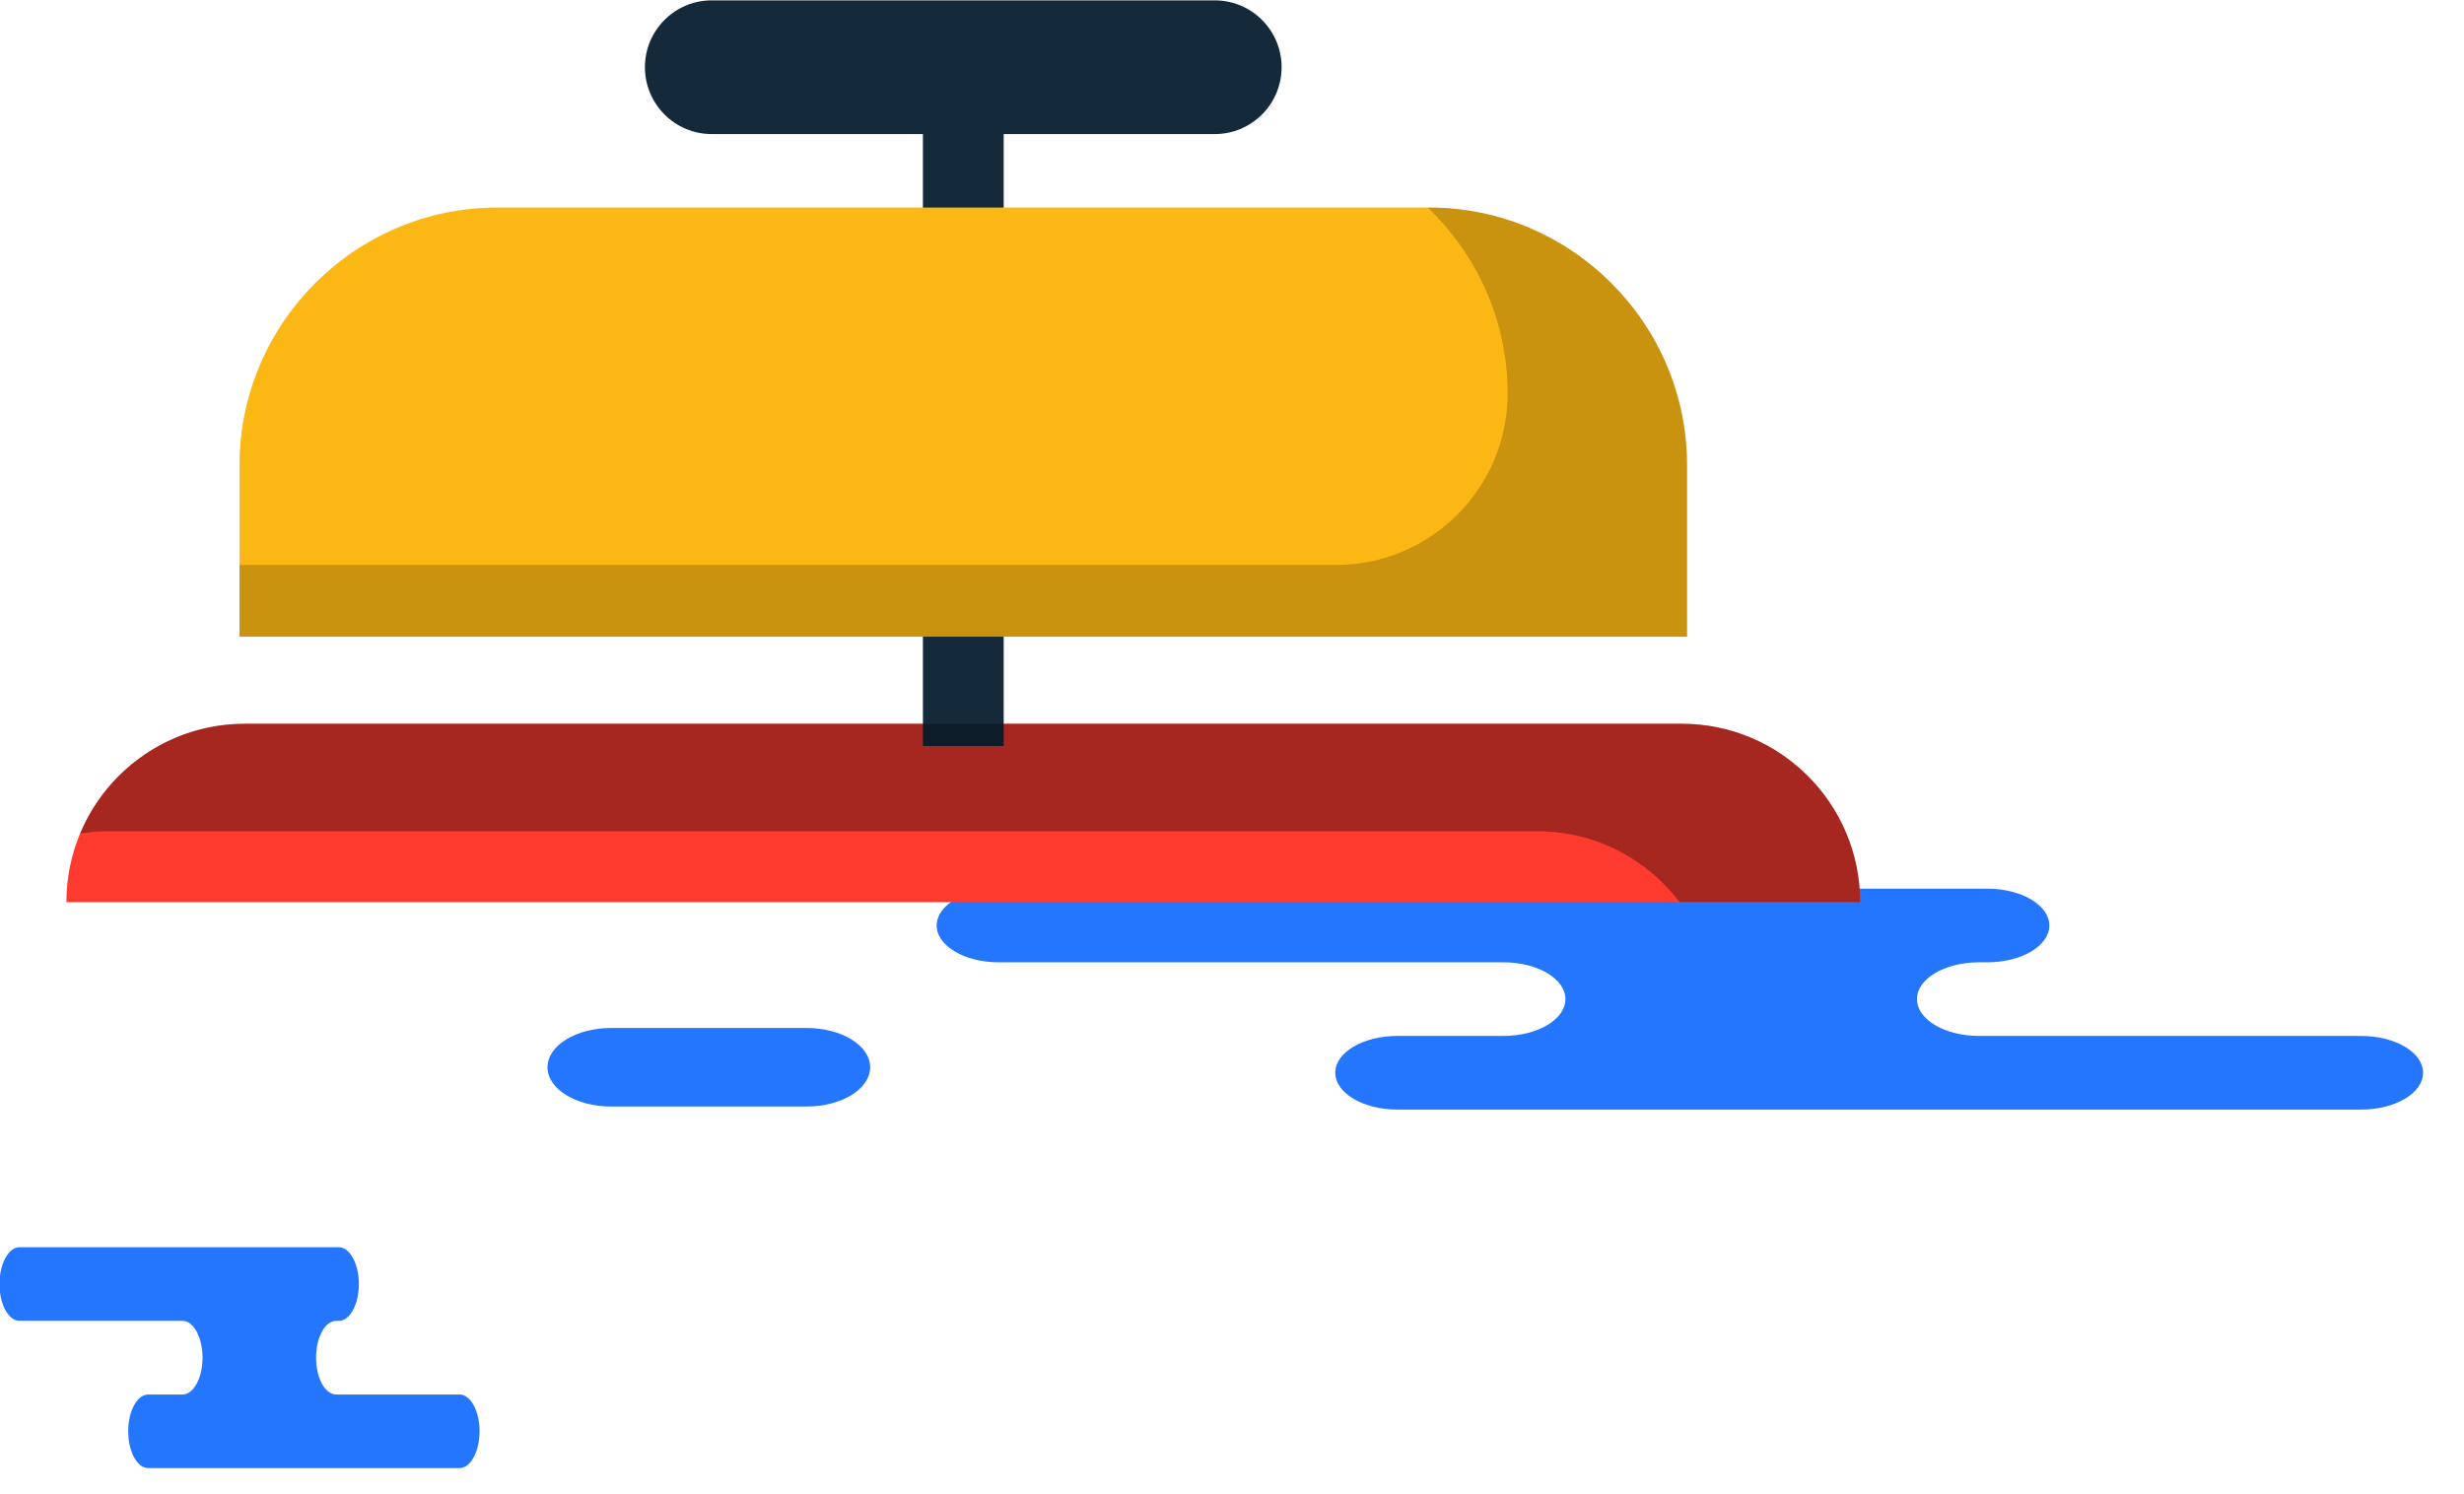 <svg xmlns="http://www.w3.org/2000/svg" xmlns:xlink="http://www.w3.org/1999/xlink" preserveAspectRatio="xMidYMid" width="61" height="37" viewBox="0 0 61 37">
  <defs>
    <style>

      .cls-3 {
        fill: #2476ff;
      }

      .cls-6 {
        fill: #ff3a2f;
      }

      .cls-7 {
        fill: #142a3b;
      }

      .cls-9 {
        fill: #fbb713;
      }

      .cls-10 {
        fill: #020403;
        opacity: 0.35;
      }

      .cls-11 {
        fill: #020403;
        opacity: 0.2;
      }
    </style>
  </defs>
  <g id="group-32svg">
    <path d="M6.967,30.881 C6.967,30.881 8.388,30.881 8.388,30.881 C8.661,30.881 8.884,31.289 8.884,31.792 C8.884,32.296 8.661,32.703 8.388,32.703 C8.388,32.703 8.321,32.703 8.321,32.703 C8.047,32.703 7.825,33.111 7.825,33.615 C7.825,34.118 8.047,34.527 8.321,34.527 C8.321,34.527 11.376,34.527 11.376,34.527 C11.650,34.527 11.872,34.934 11.872,35.438 C11.872,35.941 11.650,36.349 11.376,36.349 C11.376,36.349 7.705,36.349 7.705,36.349 C7.705,36.349 3.670,36.349 3.670,36.349 C3.396,36.349 3.174,35.941 3.174,35.438 C3.174,34.934 3.396,34.527 3.670,34.527 C3.670,34.527 4.518,34.527 4.518,34.527 C4.792,34.527 5.014,34.118 5.014,33.615 C5.014,33.111 4.792,32.703 4.518,32.703 C4.518,32.703 0.483,32.703 0.483,32.703 C0.209,32.703 -0.013,32.296 -0.013,31.792 C-0.013,31.289 0.209,30.881 0.483,30.881 C0.483,30.881 1.436,30.881 1.436,30.881 C1.436,30.881 6.967,30.881 6.967,30.881 Z" id="path-1" class="cls-3" fill-rule="evenodd"/>
    <path d="M44.799,22.003 C44.799,22.003 49.198,22.003 49.198,22.003 C50.047,22.003 50.734,22.411 50.734,22.915 C50.734,23.418 50.047,23.826 49.198,23.826 C49.198,23.826 48.993,23.826 48.993,23.826 C48.144,23.826 47.457,24.234 47.457,24.737 C47.457,25.241 48.144,25.649 48.993,25.649 C48.993,25.649 58.451,25.649 58.451,25.649 C59.300,25.649 59.987,26.057 59.987,26.560 C59.987,27.064 59.300,27.472 58.451,27.472 C58.451,27.472 47.085,27.472 47.085,27.472 C47.085,27.472 34.593,27.472 34.593,27.472 C33.744,27.472 33.057,27.064 33.057,26.560 C33.057,26.057 33.744,25.649 34.593,25.649 C34.593,25.649 37.218,25.649 37.218,25.649 C38.066,25.649 38.754,25.241 38.754,24.737 C38.754,24.234 38.066,23.826 37.218,23.826 C37.218,23.826 24.726,23.826 24.726,23.826 C23.877,23.826 23.189,23.418 23.189,22.915 C23.189,22.411 23.877,22.003 24.726,22.003 C24.726,22.003 27.678,22.003 27.678,22.003 C27.678,22.003 44.799,22.003 44.799,22.003 Z" id="path-2" class="cls-3" fill-rule="evenodd"/>
    <path d="M19.965,27.397 C20.836,27.397 21.542,26.962 21.542,26.425 C21.542,25.887 20.836,25.452 19.965,25.452 C19.965,25.452 15.131,25.452 15.131,25.452 C14.260,25.452 13.554,25.887 13.554,26.425 C13.554,26.962 14.260,27.397 15.131,27.397 C15.131,27.397 19.965,27.397 19.965,27.397 Z" id="path-3" class="cls-3" fill-rule="evenodd"/>
    <path d="M41.635,17.920 C41.635,17.920 6.060,17.920 6.060,17.920 C3.622,17.920 1.644,19.897 1.644,22.335 C1.644,22.335 46.050,22.335 46.050,22.335 C46.050,19.897 44.072,17.920 41.635,17.920 Z" id="path-4" class="cls-6" fill-rule="evenodd"/>
    <path d="M24.848,18.472 C24.848,18.472 22.848,18.472 22.848,18.472 C22.848,18.472 22.848,2.492 22.848,2.492 C22.848,2.492 24.848,2.492 24.848,2.492 C24.848,2.492 24.848,18.472 24.848,18.472 Z" id="path-5" class="cls-7" fill-rule="evenodd"/>
    <path d="M30.073,3.320 C30.073,3.320 17.621,3.320 17.621,3.320 C16.707,3.320 15.966,2.578 15.966,1.664 C15.966,1.664 15.966,1.664 15.966,1.664 C15.966,0.750 16.707,0.009 17.621,0.009 C17.621,0.009 30.073,0.009 30.073,0.009 C30.987,0.009 31.728,0.750 31.728,1.664 C31.728,1.664 31.728,1.664 31.728,1.664 C31.728,2.578 30.987,3.320 30.073,3.320 Z" id="path-6" class="cls-7" fill-rule="evenodd"/>
    <path d="M41.765,15.764 C41.765,15.764 41.765,11.514 41.765,11.514 C41.765,8.008 38.896,5.139 35.390,5.139 C35.390,5.139 12.305,5.139 12.305,5.139 C8.799,5.139 5.930,8.008 5.930,11.514 C5.930,11.514 5.930,15.764 5.930,15.764 C5.930,15.764 41.765,15.764 41.765,15.764 Z" id="path-7" class="cls-9" fill-rule="evenodd"/>
    <path d="M2.508,20.584 C2.508,20.584 38.082,20.584 38.082,20.584 C39.515,20.584 40.775,21.278 41.582,22.335 C41.582,22.335 46.050,22.335 46.050,22.335 C46.050,19.897 44.072,17.920 41.635,17.920 C41.635,17.920 6.060,17.920 6.060,17.920 C4.224,17.920 2.651,19.042 1.985,20.637 C2.159,20.616 2.329,20.584 2.508,20.584 Z" id="path-8" class="cls-10" fill-rule="evenodd"/>
    <path d="M35.390,5.139 C35.390,5.139 35.346,5.139 35.346,5.139 C36.560,6.302 37.324,7.934 37.324,9.738 C37.324,9.738 37.324,9.738 37.324,9.738 C37.324,12.085 35.422,13.988 33.074,13.988 C33.074,13.988 5.930,13.988 5.930,13.988 C5.930,13.988 5.930,15.764 5.930,15.764 C5.930,15.764 41.765,15.764 41.765,15.764 C41.765,15.764 41.765,11.514 41.765,11.514 C41.765,8.008 38.896,5.139 35.390,5.139 Z" id="path-9" class="cls-11" fill-rule="evenodd"/>
  </g>
</svg>
